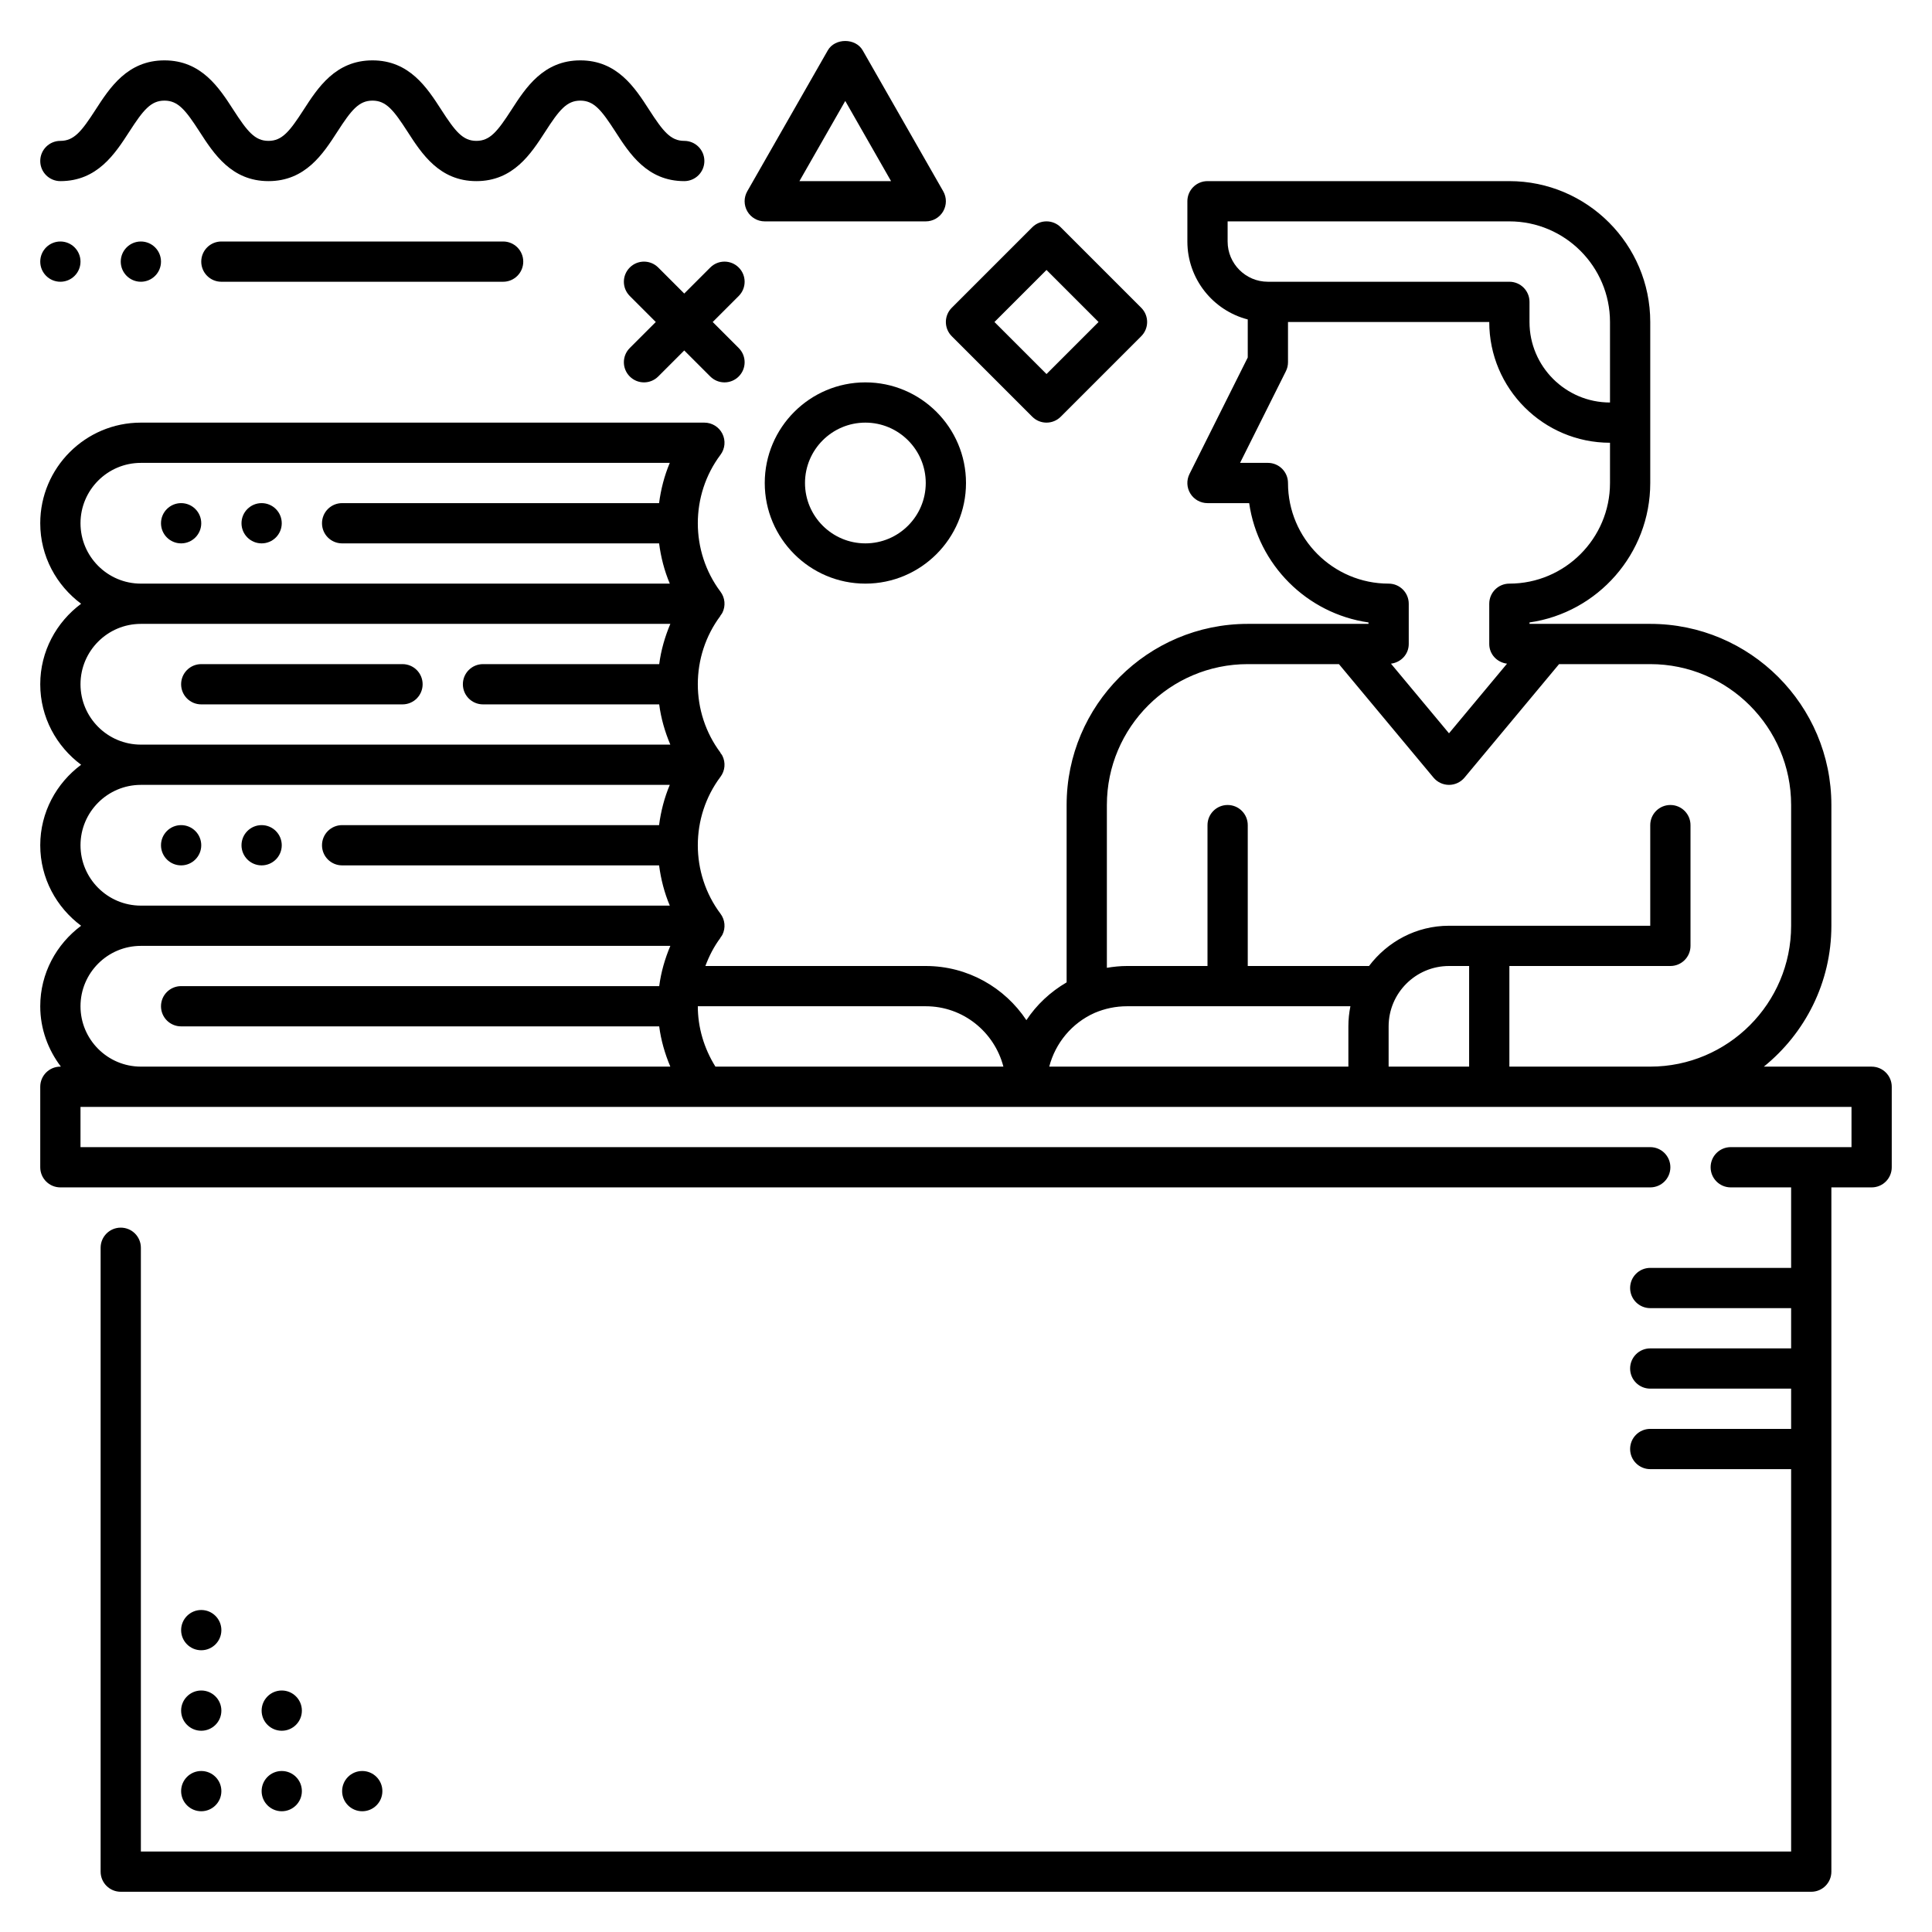 <svg id="Expand" enable-background="new 0 0 96 96" height="512" viewBox="0 0 96 96" width="512" xmlns="http://www.w3.org/2000/svg"><path d="m93 53h-5.355c2.043-1.651 3.355-4.174 3.355-7v-6c0-4.963-4.037-9-9-9h-6v-.071c3.388-.486 6-3.408 6-6.929v-8c0-3.859-3.141-7-7-7h-15c-.553 0-1 .447-1 1v2c0 1.86 1.276 3.429 3 3.873v1.891l-2.895 5.789c-.155.31-.139.678.044.973s.504.474.851.474h2.071c.439 3.062 2.867 5.489 5.929 5.929v.071h-6c-4.963 0-9 4.037-9 9v8.813c-.811.474-1.495 1.115-1.999 1.878-1.076-1.62-2.915-2.691-5.001-2.691h-10.95c.184-.492.425-.967.75-1.4l-.007-.005c.036-.048.074-.093.102-.147.169-.339.133-.744-.095-1.047-1.501-2.002-1.501-4.799 0-6.801.228-.303.264-.708.095-1.047-.027-.054-.066-.1-.102-.147l.007-.006c-1.501-2.002-1.501-4.799 0-6.801l-.007-.005c.036-.048.074-.093.102-.147.169-.339.133-.744-.095-1.047-1.501-2.002-1.501-4.799 0-6.801.228-.303.264-.708.095-1.047-.17-.338-.516-.552-.895-.552h-28c-2.757 0-5 2.243-5 5 0 1.641.806 3.088 2.031 4-1.225.912-2.031 2.359-2.031 4s.806 3.088 2.031 4c-1.225.912-2.031 2.359-2.031 4s.806 3.088 2.031 4c-1.225.912-2.031 2.359-2.031 4 0 1.13.391 2.162 1.026 3h-.026c-.553 0-1 .447-1 1v4c0 .553.447 1 1 1h79c.553 0 1-.447 1-1s-.447-1-1-1h-78v-2h88v2h-6c-.553 0-1 .447-1 1s.447 1 1 1h3v4h-7c-.553 0-1 .447-1 1s.447 1 1 1h7v2h-7c-.553 0-1 .447-1 1s.447 1 1 1h7v2h-7c-.553 0-1 .447-1 1s.447 1 1 1h7v19h-82v-30c0-.553-.447-1-1-1s-1 .447-1 1v31c0 .553.447 1 1 1h84c.553 0 1-.447 1-1v-34h2c.553 0 1-.447 1-1v-4c0-.553-.447-1-1-1zm-32-41v-1h14c2.757 0 5 2.243 5 5v4c-2.206 0-4-1.794-4-4v-1c0-.553-.447-1-1-1h-12c-1.103 0-2-.897-2-2zm3 12c0-.553-.447-1-1-1h-1.382l2.276-4.553c.07-.138.106-.292.106-.447v-2h10c0 3.309 2.691 6 6 6v2c0 2.757-2.243 5-5 5-.553 0-1 .447-1 1v2c0 .512.389.917.884.977l-2.884 3.461-2.884-3.461c.495-.06.884-.465.884-.977v-2c0-.553-.447-1-1-1-2.757 0-5-2.243-5-5zm-9.612 26.332c.001-.001.002-.001.004-.002.514-.219 1.055-.33 1.608-.33h11.101c-.066.323-.101.658-.101 1v2h-14.864c.304-1.168 1.12-2.164 2.252-2.668zm-8.388-.332c1.859 0 3.411 1.279 3.858 3h-14.309c-.571-.915-.875-1.953-.875-3zm-42-24c0-1.654 1.346-3 3-3h26.281c-.271.643-.443 1.317-.532 2h-15.749c-.553 0-1 .447-1 1s.447 1 1 1h15.75c.089.683.26 1.357.532 2h-26.282c-1.654 0-3-1.346-3-3zm0 8c0-1.654 1.346-3 3-3h26.309c-.273.645-.464 1.314-.553 2h-8.756c-.553 0-1 .447-1 1s.447 1 1 1h8.755c.089.686.28 1.355.553 2h-26.308c-1.654 0-3-1.346-3-3zm0 8c0-1.654 1.346-3 3-3h26.281c-.271.643-.443 1.317-.532 2h-15.749c-.553 0-1 .447-1 1s.447 1 1 1h15.75c.089.683.26 1.357.532 2h-26.282c-1.654 0-3-1.346-3-3zm0 8c0-1.654 1.346-3 3-3h26.309c-.273.645-.464 1.314-.553 2h-23.756c-.553 0-1 .447-1 1s.447 1 1 1h23.755c.089.686.28 1.355.553 2h-26.308c-1.654 0-3-1.346-3-3zm65 3v-2c0-1.654 1.346-3 3-3h1v5zm6 0v-5h8c.553 0 1-.447 1-1v-6c0-.553-.447-1-1-1s-1 .447-1 1v5h-8-2c-1.627 0-3.061.793-3.974 2h-6.026v-7c0-.553-.447-1-1-1s-1 .447-1 1v7h-4c-.337 0-.67.035-1 .09v-8.09c0-3.859 3.141-7 7-7h4.531l4.701 5.641c.19.227.471.359.768.359s.578-.132.769-.359l4.7-5.641h4.531c3.859 0 7 3.141 7 7v6c0 3.859-3.141 7-7 7z"/><circle cx="10" cy="89" r="1"/><circle cx="10" cy="85" r="1"/><circle cx="10" cy="81" r="1"/><circle cx="14" cy="89" r="1"/><circle cx="14" cy="85" r="1"/><circle cx="18" cy="89" r="1"/><path d="m20 33h-10c-.553 0-1 .447-1 1s.447 1 1 1h10c.553 0 1-.447 1-1s-.447-1-1-1z"/><circle cx="13" cy="42" r="1"/><circle cx="9" cy="42" r="1"/><circle cx="13" cy="26" r="1"/><circle cx="9" cy="26" r="1"/><path d="m38 11h8c.356 0 .686-.189.865-.498s.18-.688.003-.998l-4-7c-.355-.623-1.381-.623-1.736 0l-4 7c-.177.31-.176.689.003.998s.509.498.865.498zm4-5.984 2.276 3.984h-4.553z"/><path d="m47.293 16.707 4 4c.195.195.451.293.707.293s.512-.098.707-.293l4-4c.391-.391.391-1.023 0-1.414l-4-4c-.391-.391-1.023-.391-1.414 0l-4 4c-.391.391-.391 1.023 0 1.414zm4.707-3.293 2.586 2.586-2.586 2.586-2.586-2.586z"/><path d="m43 19c-2.757 0-5 2.243-5 5s2.243 5 5 5 5-2.243 5-5-2.243-5-5-5zm0 8c-1.654 0-3-1.346-3-3s1.346-3 3-3 3 1.346 3 3-1.346 3-3 3z"/><path d="m32.707 13.293c-.391-.391-1.023-.391-1.414 0s-.391 1.023 0 1.414l1.293 1.293-1.293 1.293c-.391.391-.391 1.023 0 1.414.195.195.451.293.707.293s.512-.098.707-.293l1.293-1.293 1.293 1.293c.195.195.451.293.707.293s.512-.098.707-.293c.391-.391.391-1.023 0-1.414l-1.293-1.293 1.293-1.293c.391-.391.391-1.023 0-1.414s-1.023-.391-1.414 0l-1.293 1.293z"/><path d="m3 9c1.837 0 2.717-1.362 3.425-2.457.693-1.073 1.068-1.543 1.746-1.543s1.052.47 1.745 1.543c.707 1.095 1.588 2.457 3.425 2.457s2.717-1.362 3.424-2.458c.692-1.072 1.067-1.542 1.743-1.542s1.05.47 1.742 1.543c.706 1.095 1.586 2.457 3.421 2.457 1.836 0 2.715-1.362 3.422-2.457.692-1.073 1.066-1.543 1.743-1.543.676 0 1.05.47 1.742 1.542.706 1.096 1.586 2.458 3.422 2.458.553 0 1-.447 1-1s-.447-1-1-1c-.676 0-1.05-.47-1.742-1.542-.706-1.096-1.586-2.458-3.422-2.458s-2.716 1.363-3.423 2.458c-.692 1.072-1.066 1.542-1.742 1.542-.675 0-1.049-.47-1.741-1.542-.706-1.095-1.586-2.458-3.422-2.458s-2.716 1.362-3.423 2.457c-.693 1.073-1.067 1.543-1.744 1.543-.678 0-1.052-.47-1.745-1.543-.707-1.095-1.588-2.457-3.425-2.457-1.838 0-2.718 1.362-3.426 2.457-.693 1.073-1.067 1.543-1.745 1.543-.553 0-1 .447-1 1s.447 1 1 1z"/><path d="m25 12h-14c-.553 0-1 .447-1 1s.447 1 1 1h14c.553 0 1-.447 1-1s-.447-1-1-1z"/><circle cx="7" cy="13" r="1"/><circle cx="3" cy="13" r="1"/></svg>
